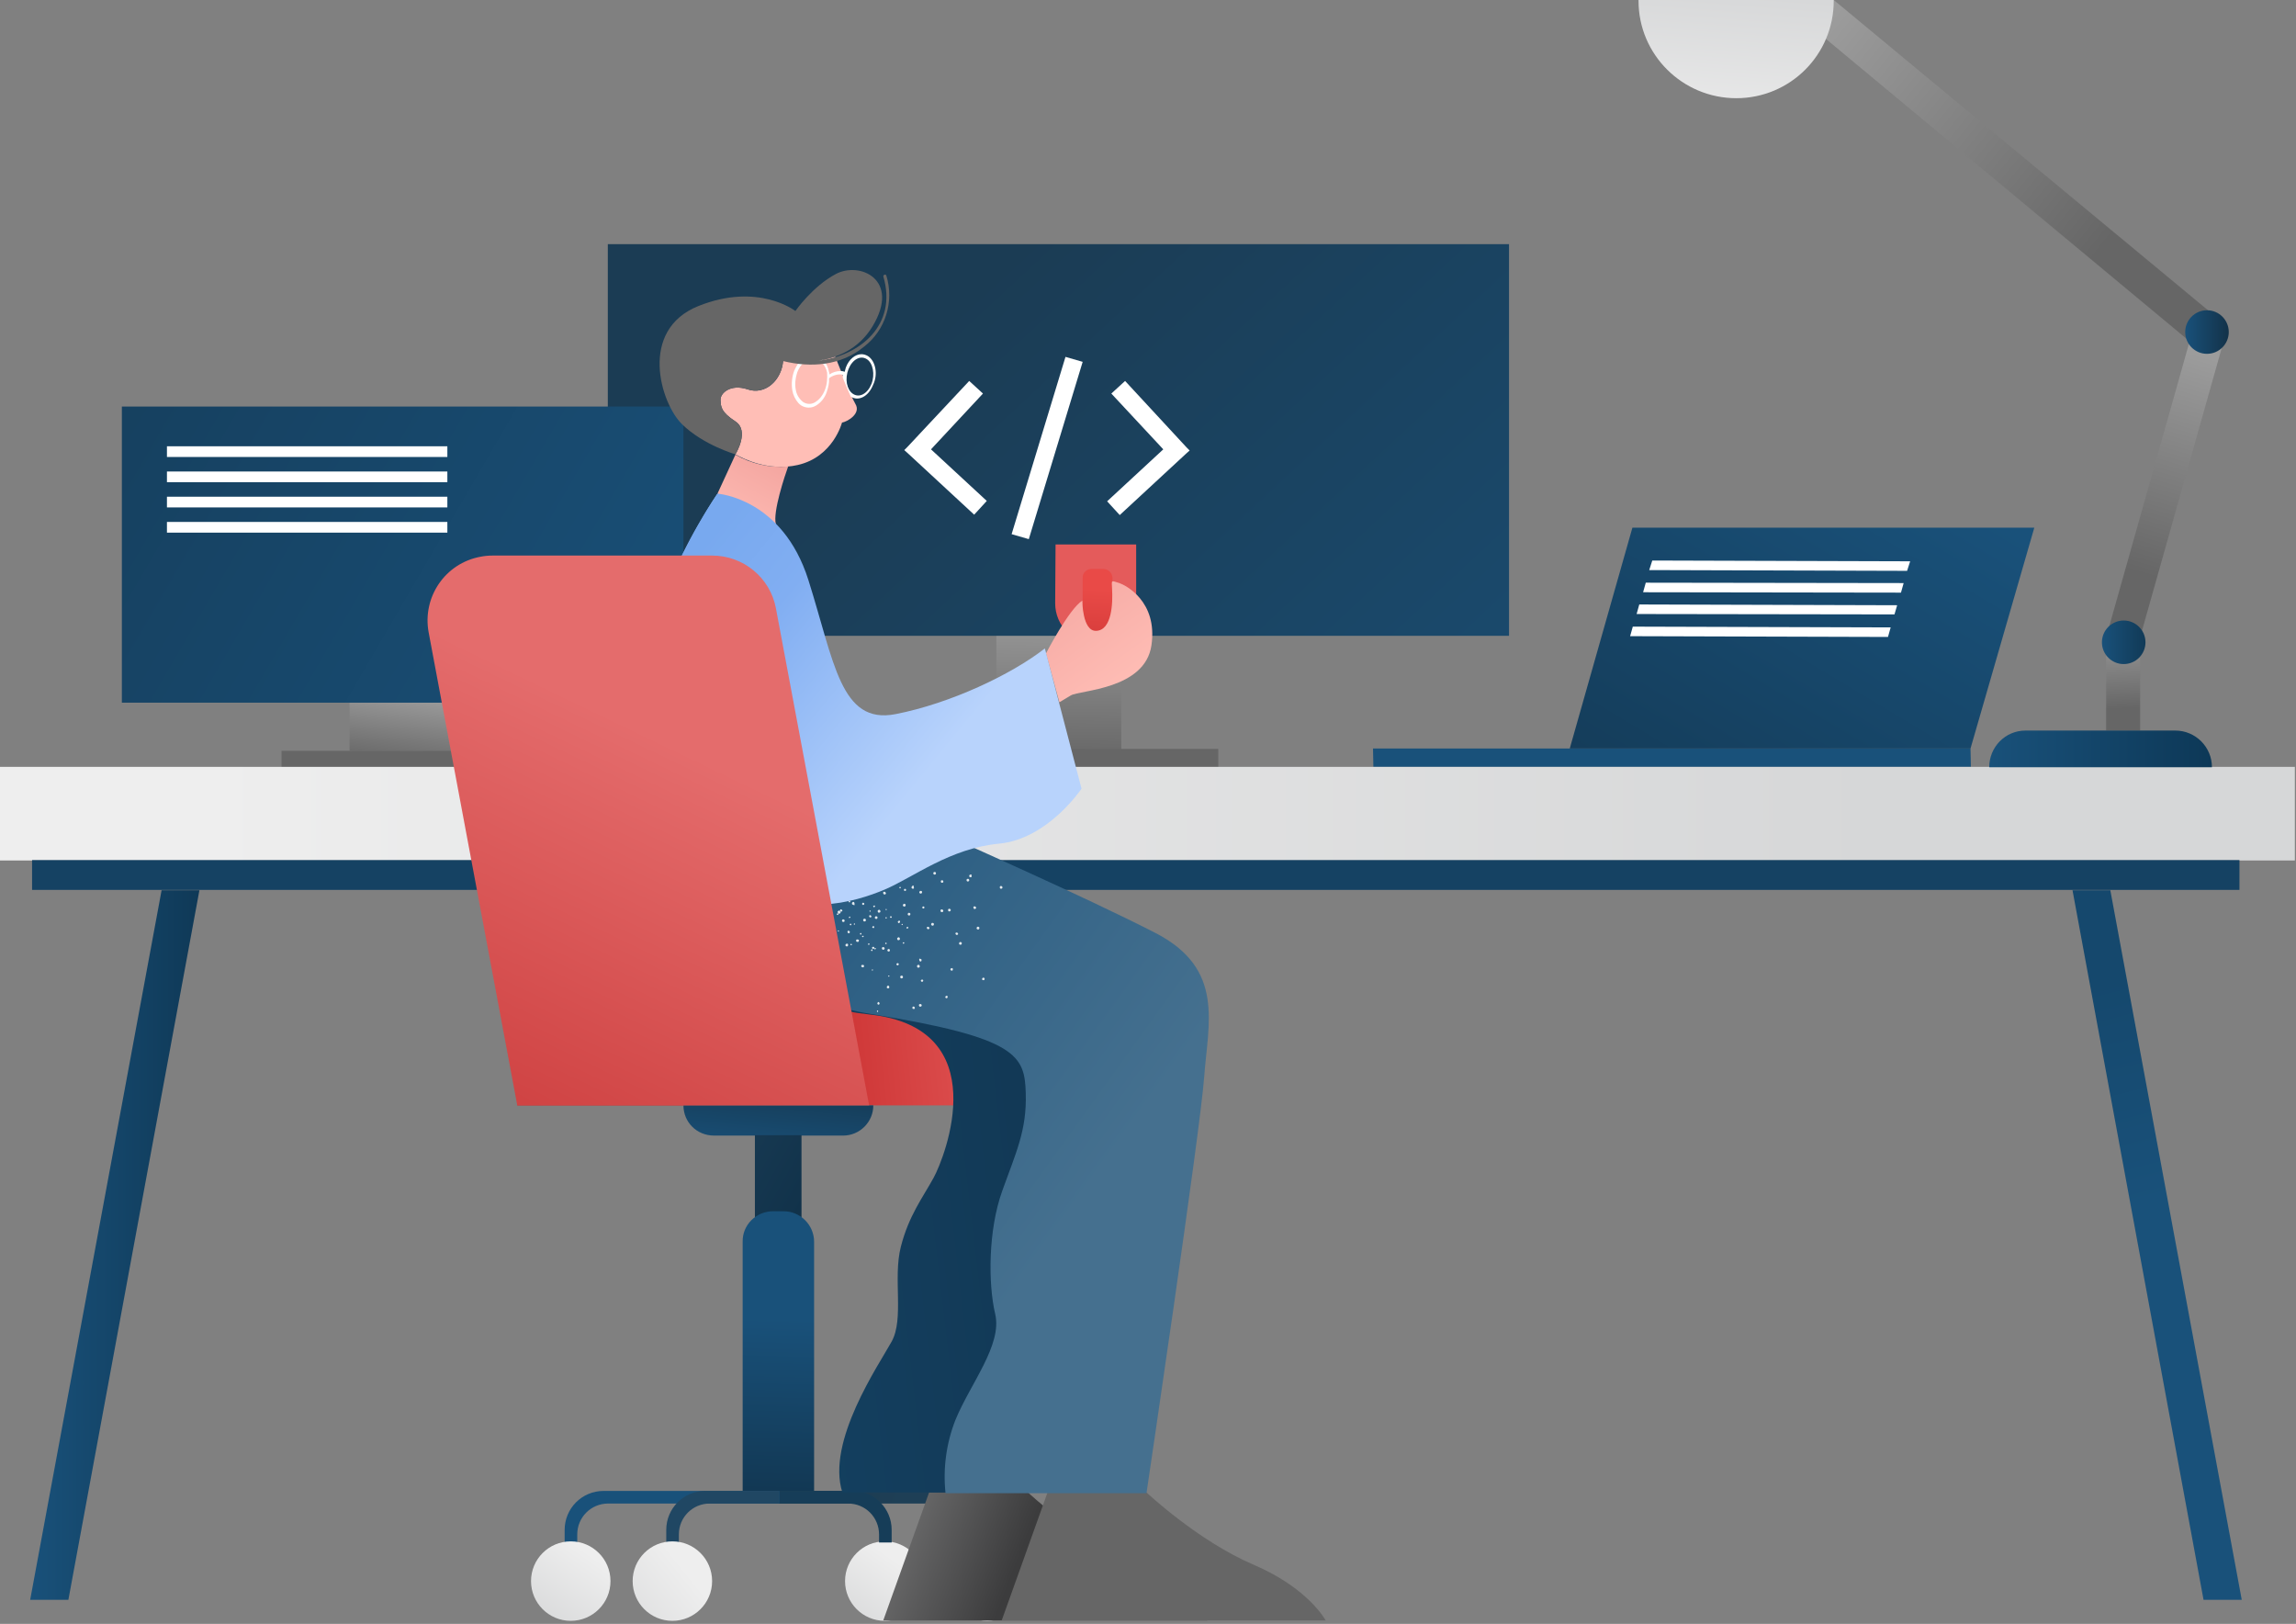 <svg width="601" height="425" viewBox="0 0 601 425" fill="none" xmlns="http://www.w3.org/2000/svg">
<rect x="0" y="0" width="601" height="425" fill="#808080" stroke="none"/>
<path d="M560.201 170.7H551.301V191.2H560.201V170.7Z" fill="url(#paint0_linear)"/>
<path d="M579.899 82.8L574.199 90.2L465.699 0H479.999L579.899 82.8Z" fill="url(#paint1_linear)"/>
<path d="M560.201 166.8H551.301L573.301 88.8H582.201L560.201 166.8Z" fill="url(#paint2_linear)"/>
<path d="M428.898 0C428.898 0.1 428.898 0.1 428.898 0.2C428.898 14.3 440.398 25.7 454.498 25.7C468.598 25.7 479.998 14.3 479.998 0.2C479.998 0.1 479.998 0.1 479.998 0H428.898Z" fill="url(#paint3_linear)"/>
<path d="M515.898 200.7H359.498L359.398 195.9H515.798L515.898 200.7Z" fill="#19517A"/>
<path d="M231.599 424.2C237.343 424.2 241.999 419.544 241.999 413.8C241.999 408.056 237.343 403.4 231.599 403.4C225.855 403.4 221.199 408.056 221.199 413.8C221.199 419.544 225.855 424.2 231.599 424.2Z" fill="url(#paint4_linear)"/>
<path d="M293.501 166.1H260.801V196.4H293.501V166.1Z" fill="url(#paint5_linear)"/>
<path d="M318.902 196H238.102V200.8H318.902V196Z" fill="#666666"/>
<path d="M118.4 183H91.5V196.5H118.4V183Z" fill="url(#paint6_linear)"/>
<path d="M137.199 196.5H73.699V200.8H137.199V196.5Z" fill="#666666"/>
<path d="M272.298 264H135.398V289.3H272.298V264Z" fill="url(#paint7_linear)"/>
<path d="M178.898 289.3H228.598C228.598 293.7 224.998 297.2 220.698 297.2H186.898C182.398 297.2 178.898 293.7 178.898 289.3Z" fill="url(#paint8_linear)"/>
<path d="M209.802 297.1H197.602V319.4H209.802V297.1Z" fill="url(#paint9_linear)"/>
<path d="M202.4 317H205.1C209.5 317 213.1 320.6 213.1 325V390.2H194.4V325C194.3 320.6 197.9 317 202.4 317Z" fill="url(#paint10_linear)"/>
<path d="M203.801 390.2H249.801C255.501 390.2 260.001 394.8 260.001 400.4V403.7H256.701V403V401.6C256.701 397.1 253.101 393.5 248.601 393.5H203.801V390.2Z" fill="url(#paint11_linear)"/>
<path d="M203.801 390.2H223.201C228.901 390.2 233.401 394.8 233.401 400.4V403.7H230.101V403V401.6C230.101 397.1 226.501 393.5 222.001 393.5H203.801V390.2Z" fill="#163D58"/>
<path d="M204.001 390.2H158.001C152.301 390.2 147.801 394.8 147.801 400.4V403.7H151.101V403V401.6C151.101 397.1 154.701 393.5 159.201 393.5H204.001V390.2Z" fill="url(#paint12_linear)"/>
<path d="M203.998 390.2H184.598C178.898 390.2 174.398 394.8 174.398 400.4V403.7H177.698V403V401.6C177.698 397.1 181.298 393.5 185.798 393.5H203.998V390.2Z" fill="#204763"/>
<path d="M176.002 424.2C181.745 424.2 186.402 419.544 186.402 413.8C186.402 408.056 181.745 403.4 176.002 403.4C170.258 403.4 165.602 408.056 165.602 413.8C165.602 419.544 170.258 424.2 176.002 424.2Z" fill="url(#paint13_linear)"/>
<path d="M258.4 424.2C264.144 424.2 268.8 419.544 268.8 413.8C268.8 408.056 264.144 403.4 258.4 403.4C252.656 403.4 248 408.056 248 413.8C248 419.544 252.656 424.2 258.4 424.2Z" fill="url(#paint14_linear)"/>
<path d="M243.199 390.6L231.199 424.1H315.999C315.999 424.1 311.599 415.7 297.099 409.5C282.599 403.3 269.099 390.6 269.099 390.6H243.199Z" fill="url(#paint15_linear)"/>
<path d="M183.102 236.4C183.102 236.4 194.202 262 227.502 265.5C260.802 269 247.302 302.9 244.402 308.2C241.502 313.5 237.902 318.1 235.802 326.3C233.702 334.5 236.702 345.1 233.402 351.1C230.102 357.1 216.202 377.3 220.502 390.6H269.202C269.202 390.6 297.302 280 295.402 269.1C293.502 258.2 296.602 249.4 267.302 235.8C238.002 222.2 218.302 213.7 218.302 213.7L183.102 236.4Z" fill="url(#paint16_linear)"/>
<path d="M149.4 424.2C155.144 424.2 159.8 419.544 159.8 413.8C159.8 408.056 155.144 403.4 149.4 403.4C143.656 403.4 139 408.056 139 413.8C139 419.544 143.656 424.2 149.4 424.2Z" fill="url(#paint17_linear)"/>
<path d="M555.899 173.8C559.047 173.8 561.599 171.248 561.599 168.1C561.599 164.952 559.047 162.4 555.899 162.4C552.751 162.4 550.199 164.952 550.199 168.1C550.199 171.248 552.751 173.8 555.899 173.8Z" fill="url(#paint18_linear)"/>
<path d="M577.7 92.6C580.848 92.6 583.4 90.048 583.4 86.9C583.4 83.752 580.848 81.2 577.7 81.2C574.552 81.2 572 83.752 572 86.9C572 90.048 574.552 92.6 577.7 92.6Z" fill="url(#paint19_linear)"/>
<path d="M600.7 200.7H0V225.2H600.7V200.7Z" fill="url(#paint20_linear)"/>
<path d="M586.198 225.1H8.398V232.9H586.198V225.1Z" fill="#154263"/>
<path d="M52.198 233L17.898 418.7H7.898L42.298 233H52.198Z" fill="url(#paint21_linear)"/>
<path d="M586.8 418.7H576.8L542.5 233H552.4L586.8 418.7Z" fill="url(#paint22_linear)"/>
<path d="M515.798 195.9H410.898L427.298 138.1H532.498L515.798 195.9Z" fill="url(#paint23_linear)"/>
<path d="M395.002 63.9H159.102V166.4H395.002V63.9Z" fill="url(#paint24_linear)"/>
<path d="M178.898 106.4H31.898V183.9H178.898V106.4Z" fill="url(#paint25_linear)"/>
<path d="M530.199 191.2H569.399C574.699 191.2 578.999 195.5 578.999 200.8H520.699C520.699 195.5 524.899 191.2 530.199 191.2Z" fill="url(#paint26_linear)"/>
<path d="M117.099 116.8H43.699V119.6H117.099V116.8Z" fill="white"/>
<path d="M117.099 123.4H43.699V126.2H117.099V123.4Z" fill="white"/>
<path d="M117.099 130H43.699V132.8H117.099V130Z" fill="white"/>
<path d="M117.099 136.6H43.699V139.4H117.099V136.6Z" fill="white"/>
<path d="M499.199 149.4L431.699 149.2L432.499 146.7L499.999 146.9L499.199 149.4Z" fill="white"/>
<path d="M497.598 155.1L430.098 155L430.798 152.5L498.298 152.6L497.598 155.1Z" fill="white"/>
<path d="M495.898 160.8L428.398 160.7L429.098 158.2L496.598 158.4L495.898 160.8Z" fill="white"/>
<path d="M494.199 166.7L426.699 166.5L427.399 164L494.899 164.2L494.199 166.7Z" fill="white"/>
<path d="M243.699 117.6L257.299 103L253.699 99.7L237.499 117L236.699 117.8L237.599 118.6L254.999 134.7L258.299 131.1L243.699 117.6Z" fill="white"/>
<path d="M304.501 117.6L290.901 103L294.501 99.7L310.601 117.1L311.401 117.9L310.501 118.7L293.101 134.8L289.801 131.2L304.501 117.6Z" fill="white"/>
<path d="M278.901 93.4L264.801 139.8L269.301 141.1L283.401 94.7L278.901 93.4Z" fill="white"/>
<path d="M274.203 390.6L262.203 424.1H347.003C347.003 424.1 342.603 415.7 328.103 409.5C313.603 403.3 300.103 390.6 300.103 390.6H274.203Z" fill="#666666"/>
<path d="M192.802 230.5C192.802 230.5 189.702 259.2 228.102 265.4C266.502 271.6 268.202 276.3 268.502 286.1C268.802 295.9 265.902 301.7 262.302 311.8C258.702 321.9 258.602 335.8 260.502 343.9C262.402 352 254.002 362.1 250.102 371.6C247.702 377.7 246.802 384.3 247.502 390.8H300.102C300.102 390.8 314.202 295.9 315.202 281.9C316.202 267.9 320.702 253.6 302.502 244.2C284.302 234.8 245.302 217.6 245.302 217.6L192.802 230.5Z" fill="url(#paint27_linear)"/>
<path opacity="0.86" d="M222.202 235.8C222.102 235.9 222.102 236 222.202 236.1C222.302 236.2 222.402 236.2 222.502 236.1C222.602 236 222.602 235.9 222.502 235.8C222.402 235.7 222.302 235.7 222.202 235.8ZM219.102 239.1C219.002 239.2 219.002 239.3 219.102 239.4C219.202 239.5 219.302 239.5 219.402 239.4C219.502 239.3 219.502 239.2 219.402 239.1C219.302 239 219.202 239.1 219.102 239.1ZM236.502 246.6C236.402 246.6 236.302 246.7 236.302 246.8C236.302 246.9 236.402 247 236.502 247C236.602 247 236.702 246.9 236.702 246.8C236.702 246.6 236.602 246.6 236.502 246.6ZM231.902 246.7C231.802 246.7 231.702 246.8 231.702 246.9C231.702 247 231.802 247.1 231.902 247.1C232.002 247.1 232.102 247 232.102 246.9C232.102 246.8 232.002 246.7 231.902 246.7ZM227.402 246.9C227.302 246.9 227.202 247 227.202 247.1C227.202 247.2 227.302 247.3 227.402 247.3C227.502 247.3 227.602 247.2 227.602 247.1C227.602 246.9 227.502 246.9 227.402 246.9ZM222.802 247C222.702 247 222.602 247.1 222.602 247.2C222.602 247.3 222.702 247.4 222.802 247.4C222.902 247.4 223.002 247.3 223.002 247.2C223.002 247.1 222.902 247 222.802 247ZM229.602 264.5C229.502 264.6 229.502 264.7 229.602 264.8C229.702 264.9 229.802 264.9 229.802 264.8C229.902 264.7 229.902 264.6 229.802 264.5C229.702 264.4 229.702 264.5 229.602 264.5ZM231.902 237.9C231.802 237.9 231.802 238.1 231.802 238.1L232.002 238.2C232.102 238.2 232.102 238 232.102 238C232.102 237.9 232.002 237.9 231.902 237.9ZM227.702 239.8C227.602 239.8 227.602 240 227.602 240C227.602 240 227.602 240.1 227.702 240.1C227.802 240.1 227.802 240.1 227.902 240.1C228.002 240.1 228.002 240 228.002 239.9C227.902 239.8 227.802 239.7 227.702 239.8ZM223.602 241.7C223.502 241.7 223.502 241.8 223.502 241.9C223.502 242 223.602 242 223.702 242C223.802 242 223.802 241.9 223.802 241.8C223.802 241.7 223.702 241.6 223.602 241.7ZM219.402 243.5C219.302 243.5 219.302 243.7 219.302 243.7C219.302 243.8 219.402 243.8 219.502 243.8C219.602 243.8 219.602 243.7 219.602 243.6C219.602 243.5 219.502 243.5 219.402 243.5ZM232.502 255.4C232.502 255.5 232.502 255.6 232.602 255.6C232.702 255.6 232.802 255.6 232.802 255.5C232.802 255.4 232.802 255.3 232.702 255.3C232.602 255.3 232.502 255.3 232.502 255.4ZM228.202 253.8C228.202 253.9 228.202 254 228.302 254C228.402 254 228.502 254 228.502 253.9C228.502 253.8 228.502 253.7 228.402 253.7C228.402 253.7 228.302 253.7 228.202 253.8ZM223.202 236.1C223.002 236.2 223.002 236.4 223.002 236.6C223.102 236.7 223.202 236.8 223.302 236.8C223.402 236.8 223.402 236.8 223.502 236.8L223.602 236.7C223.702 236.6 223.702 236.3 223.602 236.2C223.502 236 223.402 236 223.202 236.1ZM257.102 256.1C257.002 256.3 257.102 256.5 257.302 256.5C257.502 256.6 257.702 256.5 257.702 256.3C257.802 256.1 257.702 255.9 257.502 255.9C257.402 255.8 257.202 255.9 257.102 256.1ZM248.802 253.6C248.702 253.8 248.902 254 249.002 254C249.202 254.1 249.402 254 249.402 253.8C249.502 253.6 249.402 253.4 249.202 253.4C249.102 253.3 248.902 253.4 248.802 253.6ZM240.602 251.1C240.602 251.3 240.702 251.5 240.802 251.6C241.002 251.7 241.202 251.6 241.202 251.4C241.302 251.2 241.202 251 241.002 251C240.802 250.8 240.602 250.9 240.602 251.1ZM232.302 248.6C232.202 248.8 232.402 249 232.502 249C232.702 249.1 232.902 249 232.902 248.8C233.002 248.6 232.902 248.4 232.702 248.4C232.602 248.3 232.402 248.4 232.302 248.6ZM224.102 246.1C224.002 246.3 224.202 246.5 224.402 246.5C224.602 246.6 224.802 246.4 224.802 246.3C224.902 246.1 224.802 245.9 224.602 245.9C224.302 245.8 224.102 245.9 224.102 246.1ZM255.102 237.2C254.902 237.2 254.702 237.4 254.802 237.6C254.902 237.8 255.002 238 255.202 237.9C255.402 237.8 255.602 237.7 255.502 237.5C255.402 237.3 255.302 237.2 255.102 237.2ZM246.502 238C246.302 238 246.102 238.2 246.202 238.4C246.202 238.6 246.402 238.8 246.602 238.7C246.802 238.7 247.002 238.5 246.902 238.3C246.902 238.2 246.702 238 246.502 238ZM237.902 238.9C237.702 238.9 237.602 239.1 237.602 239.3C237.602 239.5 237.802 239.6 238.002 239.6C238.202 239.6 238.302 239.4 238.302 239.2C238.302 239 238.102 238.9 237.902 238.9ZM229.302 239.8C229.102 239.8 229.002 240 229.002 240.2C229.002 240.4 229.202 240.5 229.402 240.5C229.602 240.5 229.702 240.3 229.702 240.1C229.702 239.9 229.502 239.8 229.302 239.8ZM220.702 240.6C220.502 240.6 220.402 240.8 220.402 241C220.402 241.2 220.602 241.3 220.802 241.3C221.002 241.3 221.102 241.1 221.102 240.9C221.102 240.8 220.902 240.6 220.702 240.6C220.802 240.6 220.702 240.6 220.702 240.6ZM238.902 263.5C238.802 263.6 238.802 263.9 238.902 264C239.102 264.1 239.302 264.1 239.402 264C239.502 263.8 239.502 263.6 239.302 263.5C239.302 263.4 239.002 263.4 238.902 263.5ZM232.202 258.1C232.102 258.3 232.102 258.5 232.202 258.6C232.302 258.7 232.602 258.7 232.702 258.6C232.802 258.5 232.802 258.2 232.702 258.1C232.602 257.9 232.402 257.9 232.202 258.1ZM225.502 252.6C225.402 252.8 225.402 253 225.602 253.1C225.702 253.2 226.002 253.2 226.102 253.1C226.202 252.9 226.202 252.7 226.102 252.6C225.902 252.5 225.702 252.5 225.502 252.6ZM254.002 228.9C253.802 228.9 253.702 229.1 253.702 229.3C253.702 229.5 253.902 229.6 254.102 229.6C254.302 229.6 254.402 229.4 254.302 229.2C254.402 228.9 254.202 228.8 254.002 228.9ZM246.502 230.4C246.302 230.4 246.202 230.6 246.302 230.8C246.302 231 246.502 231.1 246.702 231C246.902 231 247.002 230.8 246.902 230.6C246.802 230.4 246.702 230.3 246.502 230.4ZM238.902 231.9C238.802 231.9 238.802 231.9 238.702 232C238.602 232.1 238.602 232.2 238.602 232.3C238.602 232.5 238.802 232.6 239.002 232.6C239.202 232.6 239.302 232.4 239.202 232.2C239.202 232.1 239.102 232.1 239.102 232C239.102 231.9 239.002 231.8 238.902 231.9ZM231.402 233.4C231.202 233.4 231.102 233.6 231.202 233.8C231.202 234 231.402 234.1 231.602 234.1C231.802 234.1 231.902 233.9 231.902 233.7C231.702 233.4 231.502 233.3 231.402 233.4ZM247.502 260.8C247.402 260.9 247.402 261.1 247.602 261.2C247.702 261.3 247.902 261.3 248.002 261.1C248.102 260.9 248.102 260.8 247.902 260.6C247.802 260.6 247.602 260.6 247.502 260.8ZM241.102 256.5C241.002 256.6 241.002 256.8 241.202 256.9C241.302 257 241.502 257 241.602 256.8C241.702 256.7 241.702 256.5 241.502 256.4C241.402 256.3 241.202 256.4 241.102 256.5ZM234.702 252.2C234.602 252.3 234.602 252.5 234.802 252.6C234.902 252.7 235.102 252.7 235.202 252.5C235.302 252.4 235.302 252.2 235.102 252.1C235.002 252 234.802 252.1 234.702 252.2ZM228.302 247.9C228.202 248 228.302 248.2 228.402 248.3C228.502 248.4 228.702 248.4 228.802 248.2C228.902 248.1 228.902 247.9 228.702 247.8C228.602 247.8 228.402 247.8 228.302 247.9ZM221.902 243.7C221.802 243.9 221.802 244 222.002 244.2C222.102 244.3 222.302 244.3 222.402 244.1C222.502 244 222.502 243.8 222.302 243.7C222.202 243.5 222.002 243.5 221.902 243.7ZM250.102 244.3C250.102 244.5 250.202 244.6 250.402 244.7C250.602 244.7 250.702 244.6 250.802 244.5C250.802 244.3 250.702 244.2 250.602 244.1C250.302 244 250.102 244.1 250.102 244.3ZM242.602 242.8C242.602 243 242.702 243.1 242.902 243.2C243.102 243.2 243.202 243.1 243.302 243C243.302 242.8 243.202 242.7 243.102 242.6C242.802 242.5 242.602 242.6 242.602 242.8ZM235.002 241.2C235.002 241.4 235.102 241.5 235.202 241.6C235.402 241.6 235.502 241.5 235.602 241.3C235.602 241.1 235.502 241 235.402 240.9C235.202 241 235.102 241.1 235.002 241.2ZM227.502 239.7C227.502 239.9 227.602 240 227.702 240.1C227.802 240.1 227.802 240.1 227.902 240.1C228.002 240.1 228.102 240 228.102 239.9C228.102 239.7 228.002 239.6 227.802 239.5C227.702 239.5 227.502 239.6 227.502 239.7ZM219.902 238.2C219.902 238.3 219.902 238.3 219.902 238.4C220.002 238.4 220.002 238.5 220.002 238.6H220.102C220.302 238.6 220.402 238.5 220.502 238.4C220.502 238.2 220.402 238.1 220.202 238C220.102 237.9 219.902 238.1 219.902 238.2ZM229.802 262.3C229.702 262.4 229.602 262.6 229.702 262.8C229.802 262.9 230.002 263 230.102 262.9C230.202 262.8 230.302 262.6 230.202 262.5C230.102 262.2 229.902 262.2 229.802 262.3ZM236.002 241.9C236.002 242 236.002 242.1 236.102 242.1C236.202 242.1 236.302 242.1 236.302 242C236.302 241.9 236.302 241.8 236.202 241.8C236.102 241.8 236.002 241.8 236.002 241.9ZM231.802 240.2C231.802 240.3 231.802 240.4 231.902 240.4C232.002 240.4 232.102 240.4 232.102 240.3C232.102 240.2 232.102 240.1 232.002 240C231.902 240 231.802 240.1 231.802 240.2ZM227.602 238.4C227.602 238.5 227.602 238.6 227.702 238.6C227.802 238.6 227.902 238.6 227.902 238.5C227.902 238.4 227.902 238.3 227.802 238.3C227.702 238.3 227.602 238.3 227.602 238.4ZM223.402 236.7C223.402 236.8 223.402 236.9 223.502 236.9C223.602 236.9 223.702 236.9 223.702 236.8C223.702 236.7 223.702 236.6 223.602 236.6C223.502 236.5 223.402 236.6 223.402 236.7ZM235.602 232.1C235.502 232.1 235.402 232.2 235.402 232.3C235.402 232.4 235.502 232.5 235.602 232.5C235.702 232.5 235.802 232.4 235.802 232.3C235.802 232.2 235.702 232.1 235.602 232.1ZM228.902 248.2C228.802 248.3 228.802 248.4 228.902 248.4C229.002 248.5 229.102 248.5 229.202 248.4C229.302 248.3 229.302 248.2 229.202 248.1C229.102 248.1 229.002 248.1 228.902 248.2ZM225.702 245C225.602 245.1 225.602 245.2 225.702 245.2C225.802 245.3 225.902 245.3 226.002 245.2C226.102 245.1 226.102 245 226.002 244.9C225.902 244.9 225.802 244.9 225.702 245ZM222.502 241.8C222.402 241.9 222.402 242 222.502 242.1C222.602 242.2 222.702 242.2 222.802 242.1C222.902 242 222.902 241.9 222.802 241.8C222.702 241.7 222.602 241.7 222.502 241.8ZM219.402 238.5C219.302 238.5 219.302 238.5 219.302 238.5C219.202 238.6 219.202 238.7 219.302 238.8H219.402C219.502 238.8 219.502 238.8 219.602 238.8C219.702 238.7 219.702 238.6 219.602 238.5C219.502 238.5 219.502 238.5 219.402 238.5ZM237.302 242.7C237.202 242.8 237.302 242.9 237.402 243C237.502 243.1 237.602 243 237.702 242.9C237.802 242.8 237.802 242.7 237.702 242.6C237.502 242.6 237.402 242.6 237.302 242.7ZM233.002 239.9C232.902 240 233.002 240.1 233.102 240.2C233.202 240.3 233.302 240.2 233.402 240.1C233.502 240 233.402 239.9 233.302 239.8C233.202 239.8 233.002 239.8 233.002 239.9ZM228.602 237.1C228.502 237.2 228.602 237.3 228.702 237.4C228.802 237.5 228.902 237.4 229.002 237.3C229.102 237.2 229.002 237.1 229.002 237C228.802 237 228.702 237 228.602 237.1ZM239.002 231.8C238.902 231.8 238.802 231.8 238.702 232C238.702 232.1 238.802 232.2 238.902 232.2C239.002 232.2 239.102 232.2 239.202 232V231.9C239.202 231.8 239.102 231.8 239.002 231.8ZM228.102 248.5C228.002 248.6 228.002 248.7 228.002 248.8C228.102 248.9 228.202 248.9 228.302 248.9C228.402 248.8 228.402 248.7 228.402 248.6C228.402 248.5 228.202 248.4 228.102 248.5ZM225.202 244.2C225.102 244.3 225.102 244.4 225.102 244.5C225.202 244.6 225.302 244.6 225.402 244.6C225.502 244.5 225.502 244.4 225.502 244.3C225.402 244.2 225.302 244.1 225.202 244.2ZM222.302 239.9C222.202 240 222.202 240.1 222.202 240.2C222.302 240.3 222.402 240.3 222.502 240.2C222.602 240.1 222.602 240 222.602 239.9C222.502 239.9 222.402 239.9 222.302 239.9ZM261.702 232.2C261.702 232.4 261.802 232.6 262.002 232.6C262.202 232.6 262.402 232.5 262.402 232.3C262.402 232.1 262.302 231.9 262.102 231.9C261.902 231.8 261.702 232 261.702 232.2ZM253.002 230.3C253.002 230.5 253.102 230.7 253.302 230.7C253.502 230.7 253.702 230.6 253.702 230.4C253.702 230.2 253.602 230 253.402 230C253.202 230 253.002 230.1 253.002 230.3ZM244.302 228.5C244.302 228.7 244.402 228.9 244.602 228.9C244.802 228.9 245.002 228.8 245.002 228.6C245.002 228.4 244.902 228.2 244.702 228.2C244.502 228.2 244.302 228.3 244.302 228.5ZM240.702 262.8C240.502 262.9 240.502 263.1 240.602 263.3C240.702 263.5 240.902 263.5 241.102 263.4C241.302 263.3 241.302 263.1 241.202 262.9C241.102 262.8 240.902 262.7 240.702 262.8ZM235.802 255.4C235.602 255.5 235.602 255.7 235.702 255.9C235.802 256.1 236.002 256.1 236.202 256C236.402 255.9 236.402 255.7 236.302 255.5C236.202 255.3 236.002 255.3 235.802 255.4ZM231.002 247.9C230.802 248 230.802 248.2 230.902 248.4C231.002 248.6 231.202 248.6 231.402 248.5C231.602 248.4 231.602 248.2 231.502 248C231.402 247.9 231.202 247.8 231.002 247.9ZM226.102 240.5C225.902 240.6 225.902 240.8 226.002 241C226.102 241.2 226.302 241.2 226.502 241.1C226.702 241 226.702 240.8 226.602 240.6C226.502 240.4 226.302 240.4 226.102 240.5ZM251.102 246.7C251.002 246.9 251.002 247.1 251.202 247.2C251.402 247.3 251.602 247.3 251.702 247.1C251.802 246.9 251.802 246.7 251.602 246.6C251.502 246.5 251.202 246.5 251.102 246.7ZM243.802 241.7C243.702 241.9 243.702 242.1 243.902 242.2C244.102 242.3 244.302 242.3 244.402 242.1C244.502 241.9 244.502 241.7 244.302 241.6C244.102 241.5 243.902 241.5 243.802 241.7ZM236.402 236.7C236.302 236.9 236.302 237.1 236.502 237.2C236.702 237.3 236.902 237.3 237.002 237.1C237.102 236.9 237.102 236.7 236.902 236.6C236.802 236.5 236.602 236.5 236.402 236.7ZM255.702 242.7C255.602 242.9 255.602 243.1 255.802 243.2C256.002 243.3 256.202 243.3 256.302 243.1C256.402 242.9 256.402 242.7 256.202 242.6C256.102 242.5 255.802 242.5 255.702 242.7ZM248.202 238C248.102 238.2 248.202 238.4 248.302 238.5C248.502 238.6 248.702 238.5 248.802 238.4C248.902 238.2 248.902 238 248.702 237.9C248.502 237.8 248.302 237.8 248.202 238ZM240.702 233.3C240.602 233.5 240.602 233.7 240.802 233.8C241.002 233.9 241.202 233.9 241.302 233.7C241.402 233.5 241.402 233.3 241.202 233.2C241.002 233.1 240.802 233.2 240.702 233.3ZM221.602 247C221.402 247 221.302 247.2 221.302 247.4C221.302 247.6 221.502 247.7 221.702 247.7C221.902 247.7 222.002 247.5 222.002 247.3C222.002 247 221.802 246.9 221.602 247ZM219.602 238.3C219.502 238.3 219.402 238.4 219.402 238.5C219.302 238.6 219.302 238.7 219.302 238.8V238.9C219.402 239.1 219.602 239.2 219.802 239.1C220.002 239 220.102 238.8 220.002 238.7C220.002 238.6 219.902 238.6 219.902 238.5C219.802 238.3 219.702 238.3 219.602 238.3ZM240.202 252.6C240.002 252.7 240.002 252.9 240.102 253.1C240.202 253.3 240.402 253.3 240.602 253.2C240.802 253.1 240.802 252.9 240.702 252.7C240.602 252.5 240.302 252.4 240.202 252.6ZM235.002 245.4C234.802 245.5 234.802 245.7 234.902 245.9C235.002 246.1 235.202 246.1 235.402 246C235.602 245.9 235.602 245.7 235.502 245.5C235.402 245.3 235.202 245.2 235.002 245.4ZM229.902 238.2C229.702 238.3 229.702 238.5 229.802 238.7C229.902 238.9 230.102 238.9 230.302 238.8C230.502 238.7 230.502 238.5 230.402 238.3C230.302 238.1 230.002 238 229.902 238.2ZM241.502 237.3C241.402 237.4 241.402 237.6 241.502 237.7C241.602 237.8 241.802 237.8 241.902 237.7C242.002 237.6 242.002 237.4 241.902 237.3C241.802 237.2 241.602 237.2 241.502 237.3ZM236.702 232.7C236.602 232.8 236.602 233 236.702 233.1C236.802 233.2 237.002 233.2 237.102 233.1C237.202 233 237.202 232.8 237.102 232.7C237.002 232.6 236.802 232.6 236.702 232.7ZM228.502 242.4C228.402 242.5 228.302 242.6 228.302 242.7C228.402 242.8 228.502 242.9 228.702 242.9C228.802 242.8 228.902 242.7 228.802 242.5C228.802 242.4 228.602 242.3 228.502 242.4ZM225.802 236.3C225.702 236.4 225.602 236.5 225.702 236.7C225.802 236.8 225.902 236.9 226.102 236.8C226.202 236.7 226.302 236.6 226.202 236.4C226.102 236.3 225.902 236.2 225.802 236.3Z" fill="white"/>
<path d="M187.8 129.2C187.8 129.2 153.4 178.5 164.8 228.8C164.8 228.8 202.1 246.9 235.5 214.6C235.5 214.6 204.7 154.3 203 137.2L187.8 129.2Z" fill="url(#paint28_linear)"/>
<path d="M276.303 142.5H297.403V157.9C297.403 163.7 292.703 168.5 286.803 168.5C281.003 168.5 276.203 163.8 276.203 157.9L276.303 142.5Z" fill="url(#paint29_linear)"/>
<path d="M285.701 148.9H288.801C290.101 148.9 291.201 150 291.201 151.3V167.1H283.401V151.3C283.301 150 284.401 148.9 285.701 148.9Z" fill="url(#paint30_linear)"/>
<path d="M273.801 171C273.801 171 279.801 159.4 283.301 157.2C283.301 157.2 283.301 165.2 286.901 165.1C291.101 165 291.301 157.7 291.101 154.2C291.001 151.7 290.701 151.9 293.001 152.6C294.501 153.1 303.101 157.3 301.401 168.9C299.701 180.5 282.601 180.6 280.301 182C279.301 182.6 278.301 183.2 277.301 183.8L273.801 171Z" fill="url(#paint31_linear)"/>
<path d="M203.101 137.2L187.801 129.2L192.501 119C196.701 121.4 201.501 122.5 206.301 122.1C205.501 124.3 202.201 134.1 203.101 137.2Z" fill="url(#paint32_linear)"/>
<path d="M187.803 129.2C187.803 129.2 204.803 130.3 211.603 151.8C218.403 173.3 220.003 189.7 234.403 186.9C248.803 184.1 264.803 176.5 273.503 169.7L283.103 206.4C283.103 206.4 274.303 219.6 261.503 220.8C248.703 222 239.103 229.6 231.603 232.8C224.103 236 206.903 241.2 198.503 229.2C190.103 217.2 176.503 178.9 178.503 145.3C181.203 139.8 184.303 134.4 187.803 129.2Z" fill="url(#paint33_linear)"/>
<path d="M227.502 289.3H135.402L112.202 165.5C110.502 156.3 116.502 147.4 125.802 145.7C126.802 145.5 127.902 145.4 128.902 145.4H186.402C194.602 145.4 201.602 151.2 203.102 159.2L227.502 289.3Z" fill="url(#paint34_linear)"/>
<path d="M220.4 110.6C220.4 110.6 218.1 119.6 208.8 121.7C201.3 123.4 194.8 120.2 192.5 118.9C192.7 118.6 196.2 112.7 192.5 110.3C188.7 107.8 188.7 106.5 188.6 104.7C188.5 102.9 191.2 100.4 195.7 101.9C200.2 103.5 204.7 99.6 205 94.2C209.6 95 214.2 94.7 218.6 93.3C219.2 94.7 222.5 103.3 223.9 105.7C225.5 108.3 221.7 110.4 220.4 110.6Z" fill="#FFBEB6"/>
<path d="M227.203 93.2C226.703 92.9 226.103 92.7 225.503 92.7C223.903 92.7 222.203 94 221.403 96.2C221.303 96.5 221.203 96.9 221.103 97.3C220.803 97.2 220.503 97.1 220.103 97.1C219.003 97.1 218.003 97.4 217.103 98C217.103 97.8 217.103 97.6 217.003 97.4C216.803 96.2 216.303 95.1 215.503 94.2C215.303 93.9 215.003 93.7 214.703 93.5C212.903 92.4 210.803 92.9 209.303 94.7C208.703 95.4 208.303 96.1 207.903 97C207.303 98.6 207.103 100.4 207.403 102.2C207.603 103.4 208.203 104.6 209.003 105.5C209.203 105.7 209.403 105.9 209.703 106.1C210.803 106.8 212.303 106.9 213.503 106.2C214.903 105.4 215.903 104.1 216.403 102.6C216.803 101.4 217.103 100.2 217.003 99C217.903 98.3 219.103 97.9 220.203 98C220.303 98 220.503 98.1 220.603 98.1C220.603 98.2 220.603 98.2 220.603 98.3C220.603 98.4 220.603 98.5 220.603 98.5C220.603 98.7 220.603 98.9 220.703 99.1C221.403 100.8 222.103 102.5 222.703 103.8C224.703 105.1 227.303 103.8 228.503 100.8C229.903 98 229.203 94.5 227.203 93.2ZM215.903 102.1C215.403 103.4 214.503 104.6 213.303 105.3C212.303 105.9 211.103 105.8 210.203 105.2C209.203 104.4 208.503 103.3 208.303 102C208.003 100.5 208.203 98.9 208.703 97.4C209.103 96.4 209.703 95.4 210.603 94.7C211.603 93.7 213.203 93.5 214.503 94.3L214.603 94.4C214.803 94.5 214.903 94.6 215.103 94.8C215.803 95.6 216.303 96.5 216.503 97.5C216.603 99 216.503 100.6 215.903 102.1ZM228.103 100.5C227.103 103 225.003 104.2 223.303 103.1C221.603 102 221.103 99.1 222.103 96.6C223.103 94.1 225.203 92.9 226.903 94C228.503 95 229.103 98 228.103 100.5Z" fill="white"/>
<path d="M232.004 72.1C231.904 71.9 231.704 71.8 231.504 71.9C231.304 72 231.204 72.2 231.204 72.3C235.004 85 225.104 93.2 214.104 94.4C219.004 93.7 224.704 91.5 228.404 85.4C235.804 73.1 225.004 68.4 218.804 71.7C212.604 75 208.204 81.4 208.204 81.4C208.204 81.4 198.504 73.8 182.804 80.1C167.104 86.4 172.904 105.5 178.504 111C184.104 116.5 192.504 118.9 192.504 118.9C192.504 118.9 196.304 112.8 192.504 110.3C188.704 107.8 188.704 106.5 188.604 104.7C188.504 102.9 191.204 100.4 195.704 101.9C200.104 103.4 204.504 99.7 205.004 94.5C212.304 96.3 220.204 95.7 226.204 90.7C231.804 86.4 234.104 78.9 232.004 72.1Z" fill="#666666"/>
<defs>
<linearGradient id="paint0_linear" x1="555.883" y1="185.412" x2="554.75" y2="155.405" gradientUnits="userSpaceOnUse">
<stop stop-color="#666666"/>
<stop offset="0.696" stop-color="#9C9C9C"/>
<stop offset="1" stop-color="#9C9C9C"/>
</linearGradient>
<linearGradient id="paint1_linear" x1="550.87" y1="64.169" x2="446.467" y2="-19.407" gradientUnits="userSpaceOnUse">
<stop stop-color="#666666"/>
<stop offset="0.696" stop-color="#9C9C9C"/>
<stop offset="1" stop-color="#9C9C9C"/>
</linearGradient>
<linearGradient id="paint2_linear" x1="560.349" y1="150.077" x2="583.845" y2="68.265" gradientUnits="userSpaceOnUse">
<stop stop-color="#666666"/>
<stop offset="0.696" stop-color="#9C9C9C"/>
<stop offset="1" stop-color="#9C9C9C"/>
</linearGradient>
<linearGradient id="paint3_linear" x1="451.043" y1="44.659" x2="455.544" y2="-13.862" gradientUnits="userSpaceOnUse">
<stop offset="0.09" stop-color="#EEEEEE"/>
<stop offset="0.818" stop-color="#D6D7D8"/>
</linearGradient>
<linearGradient id="paint4_linear" x1="236.787" y1="406.499" x2="218.263" y2="432.761" gradientUnits="userSpaceOnUse">
<stop offset="0.09" stop-color="#EEEEEE"/>
<stop offset="0.818" stop-color="#D6D7D8"/>
</linearGradient>
<linearGradient id="paint5_linear" x1="277.515" y1="152.904" x2="276.869" y2="199.364" gradientUnits="userSpaceOnUse">
<stop offset="0.129" stop-color="#9C9C9C"/>
<stop offset="0.999" stop-color="#666666"/>
</linearGradient>
<linearGradient id="paint6_linear" x1="106.394" y1="178.756" x2="103.605" y2="200.095" gradientUnits="userSpaceOnUse">
<stop offset="0.129" stop-color="#9C9C9C"/>
<stop offset="0.999" stop-color="#666666"/>
</linearGradient>
<linearGradient id="paint7_linear" x1="281.015" y1="268.355" x2="206.569" y2="276.332" gradientUnits="userSpaceOnUse">
<stop offset="0.14" stop-color="#E45B5B"/>
<stop offset="1" stop-color="#C82C2C"/>
</linearGradient>
<linearGradient id="paint8_linear" x1="202.367" y1="303.269" x2="204.914" y2="276.952" gradientUnits="userSpaceOnUse">
<stop stop-color="#19517A"/>
<stop offset="1" stop-color="#143247"/>
</linearGradient>
<linearGradient id="paint9_linear" x1="161.89" y1="284.679" x2="211.977" y2="312.906" gradientUnits="userSpaceOnUse">
<stop stop-color="#20445E"/>
<stop offset="1" stop-color="#11324A"/>
</linearGradient>
<linearGradient id="paint10_linear" x1="204.067" y1="345.084" x2="201.979" y2="416.913" gradientUnits="userSpaceOnUse">
<stop stop-color="#19517A"/>
<stop offset="1" stop-color="#0E293D"/>
</linearGradient>
<linearGradient id="paint11_linear" x1="235.737" y1="394.359" x2="200.866" y2="384.127" gradientUnits="userSpaceOnUse">
<stop stop-color="#1E3F56"/>
<stop offset="1" stop-color="#1B384D"/>
</linearGradient>
<linearGradient id="paint12_linear" x1="143.787" y1="368.023" x2="171.767" y2="393.288" gradientUnits="userSpaceOnUse">
<stop stop-color="#19517A"/>
<stop offset="1" stop-color="#19517A"/>
</linearGradient>
<linearGradient id="paint13_linear" x1="182.409" y1="408.661" x2="150.05" y2="434.689" gradientUnits="userSpaceOnUse">
<stop offset="0.09" stop-color="#EEEEEE"/>
<stop offset="0.818" stop-color="#D6D7D8"/>
</linearGradient>
<linearGradient id="paint14_linear" x1="266.819" y1="404.83" x2="241.963" y2="431.326" gradientUnits="userSpaceOnUse">
<stop offset="0.09" stop-color="#EEEEEE"/>
<stop offset="0.818" stop-color="#D6D7D8"/>
</linearGradient>
<linearGradient id="paint15_linear" x1="193.928" y1="385.688" x2="264.744" y2="413.041" gradientUnits="userSpaceOnUse">
<stop offset="0.129" stop-color="#9C9C9C"/>
<stop offset="0.999" stop-color="#3C3C3D"/>
</linearGradient>
<linearGradient id="paint16_linear" x1="126.898" y1="315.789" x2="287.338" y2="297.121" gradientUnits="userSpaceOnUse">
<stop stop-color="#14476B"/>
<stop offset="1" stop-color="#123753"/>
</linearGradient>
<linearGradient id="paint17_linear" x1="156.203" y1="404.323" x2="136.507" y2="431.992" gradientUnits="userSpaceOnUse">
<stop offset="0.09" stop-color="#EEEEEE"/>
<stop offset="0.818" stop-color="#D6D7D8"/>
</linearGradient>
<linearGradient id="paint18_linear" x1="550.24" y1="168.135" x2="561.556" y2="168.135" gradientUnits="userSpaceOnUse">
<stop stop-color="#19517A"/>
<stop offset="1" stop-color="#113A57"/>
</linearGradient>
<linearGradient id="paint19_linear" x1="572.031" y1="86.894" x2="583.346" y2="86.894" gradientUnits="userSpaceOnUse">
<stop stop-color="#19517A"/>
<stop offset="1" stop-color="#133249"/>
</linearGradient>
<linearGradient id="paint20_linear" x1="0.046" y1="212.983" x2="600.772" y2="212.983" gradientUnits="userSpaceOnUse">
<stop offset="0.09" stop-color="#EEEEEE"/>
<stop offset="0.818" stop-color="#D6D7D8"/>
</linearGradient>
<linearGradient id="paint21_linear" x1="7.908" y1="325.82" x2="52.218" y2="325.82" gradientUnits="userSpaceOnUse">
<stop stop-color="#19517A"/>
<stop offset="1" stop-color="#0F3957"/>
</linearGradient>
<linearGradient id="paint22_linear" x1="561.968" y1="315.01" x2="547.812" y2="257.641" gradientUnits="userSpaceOnUse">
<stop stop-color="#19517A"/>
<stop offset="1" stop-color="#15486D"/>
</linearGradient>
<linearGradient id="paint23_linear" x1="498.453" y1="122.267" x2="420.655" y2="251.827" gradientUnits="userSpaceOnUse">
<stop stop-color="#19517A"/>
<stop offset="1" stop-color="#13354E"/>
</linearGradient>
<linearGradient id="paint24_linear" x1="246.999" y1="82.861" x2="422.205" y2="271.12" gradientUnits="userSpaceOnUse">
<stop stop-color="#1B3C54"/>
<stop offset="1" stop-color="#19517A"/>
</linearGradient>
<linearGradient id="paint25_linear" x1="29.689" y1="101.019" x2="192.33" y2="195.73" gradientUnits="userSpaceOnUse">
<stop stop-color="#16405F"/>
<stop offset="1" stop-color="#19517A"/>
</linearGradient>
<linearGradient id="paint26_linear" x1="520.658" y1="195.958" x2="578.977" y2="195.958" gradientUnits="userSpaceOnUse">
<stop stop-color="#19517A"/>
<stop offset="1" stop-color="#0D3857"/>
</linearGradient>
<linearGradient id="paint27_linear" x1="279.115" y1="320.05" x2="149.45" y2="226.712" gradientUnits="userSpaceOnUse">
<stop stop-color="#45708F"/>
<stop offset="1" stop-color="#19517A"/>
</linearGradient>
<linearGradient id="paint28_linear" x1="162.506" y1="181.547" x2="235.531" y2="181.547" gradientUnits="userSpaceOnUse">
<stop stop-color="#A1C3FC"/>
<stop offset="0.696" stop-color="#81AEF2"/>
<stop offset="1" stop-color="#78A9EF"/>
</linearGradient>
<linearGradient id="paint29_linear" x1="278.466" y1="126.51" x2="291.532" y2="164.556" gradientUnits="userSpaceOnUse">
<stop offset="0.14" stop-color="#E45B5B"/>
<stop offset="1" stop-color="#E45B5B"/>
</linearGradient>
<linearGradient id="paint30_linear" x1="287.635" y1="150.068" x2="286.348" y2="179.809" gradientUnits="userSpaceOnUse">
<stop offset="0.14" stop-color="#E94A47"/>
<stop offset="1" stop-color="#C63030"/>
</linearGradient>
<linearGradient id="paint31_linear" x1="295.666" y1="181.119" x2="268.765" y2="143.457" gradientUnits="userSpaceOnUse">
<stop stop-color="#FFBEB6"/>
<stop offset="1" stop-color="#F2A19C"/>
</linearGradient>
<linearGradient id="paint32_linear" x1="190.862" y1="141.078" x2="204.168" y2="116.15" gradientUnits="userSpaceOnUse">
<stop stop-color="#FFBEB6"/>
<stop offset="1" stop-color="#F2A19C"/>
</linearGradient>
<linearGradient id="paint33_linear" x1="241.055" y1="204.153" x2="176.532" y2="151.219" gradientUnits="userSpaceOnUse">
<stop stop-color="#B8D3FC"/>
<stop offset="0.696" stop-color="#81AEF2"/>
<stop offset="1" stop-color="#78A9EF"/>
</linearGradient>
<linearGradient id="paint34_linear" x1="192.884" y1="175.7" x2="116.403" y2="334.435" gradientUnits="userSpaceOnUse">
<stop offset="0.14" stop-color="#E46C6C"/>
<stop offset="1" stop-color="#C63030"/>
</linearGradient>
</defs>
</svg>
